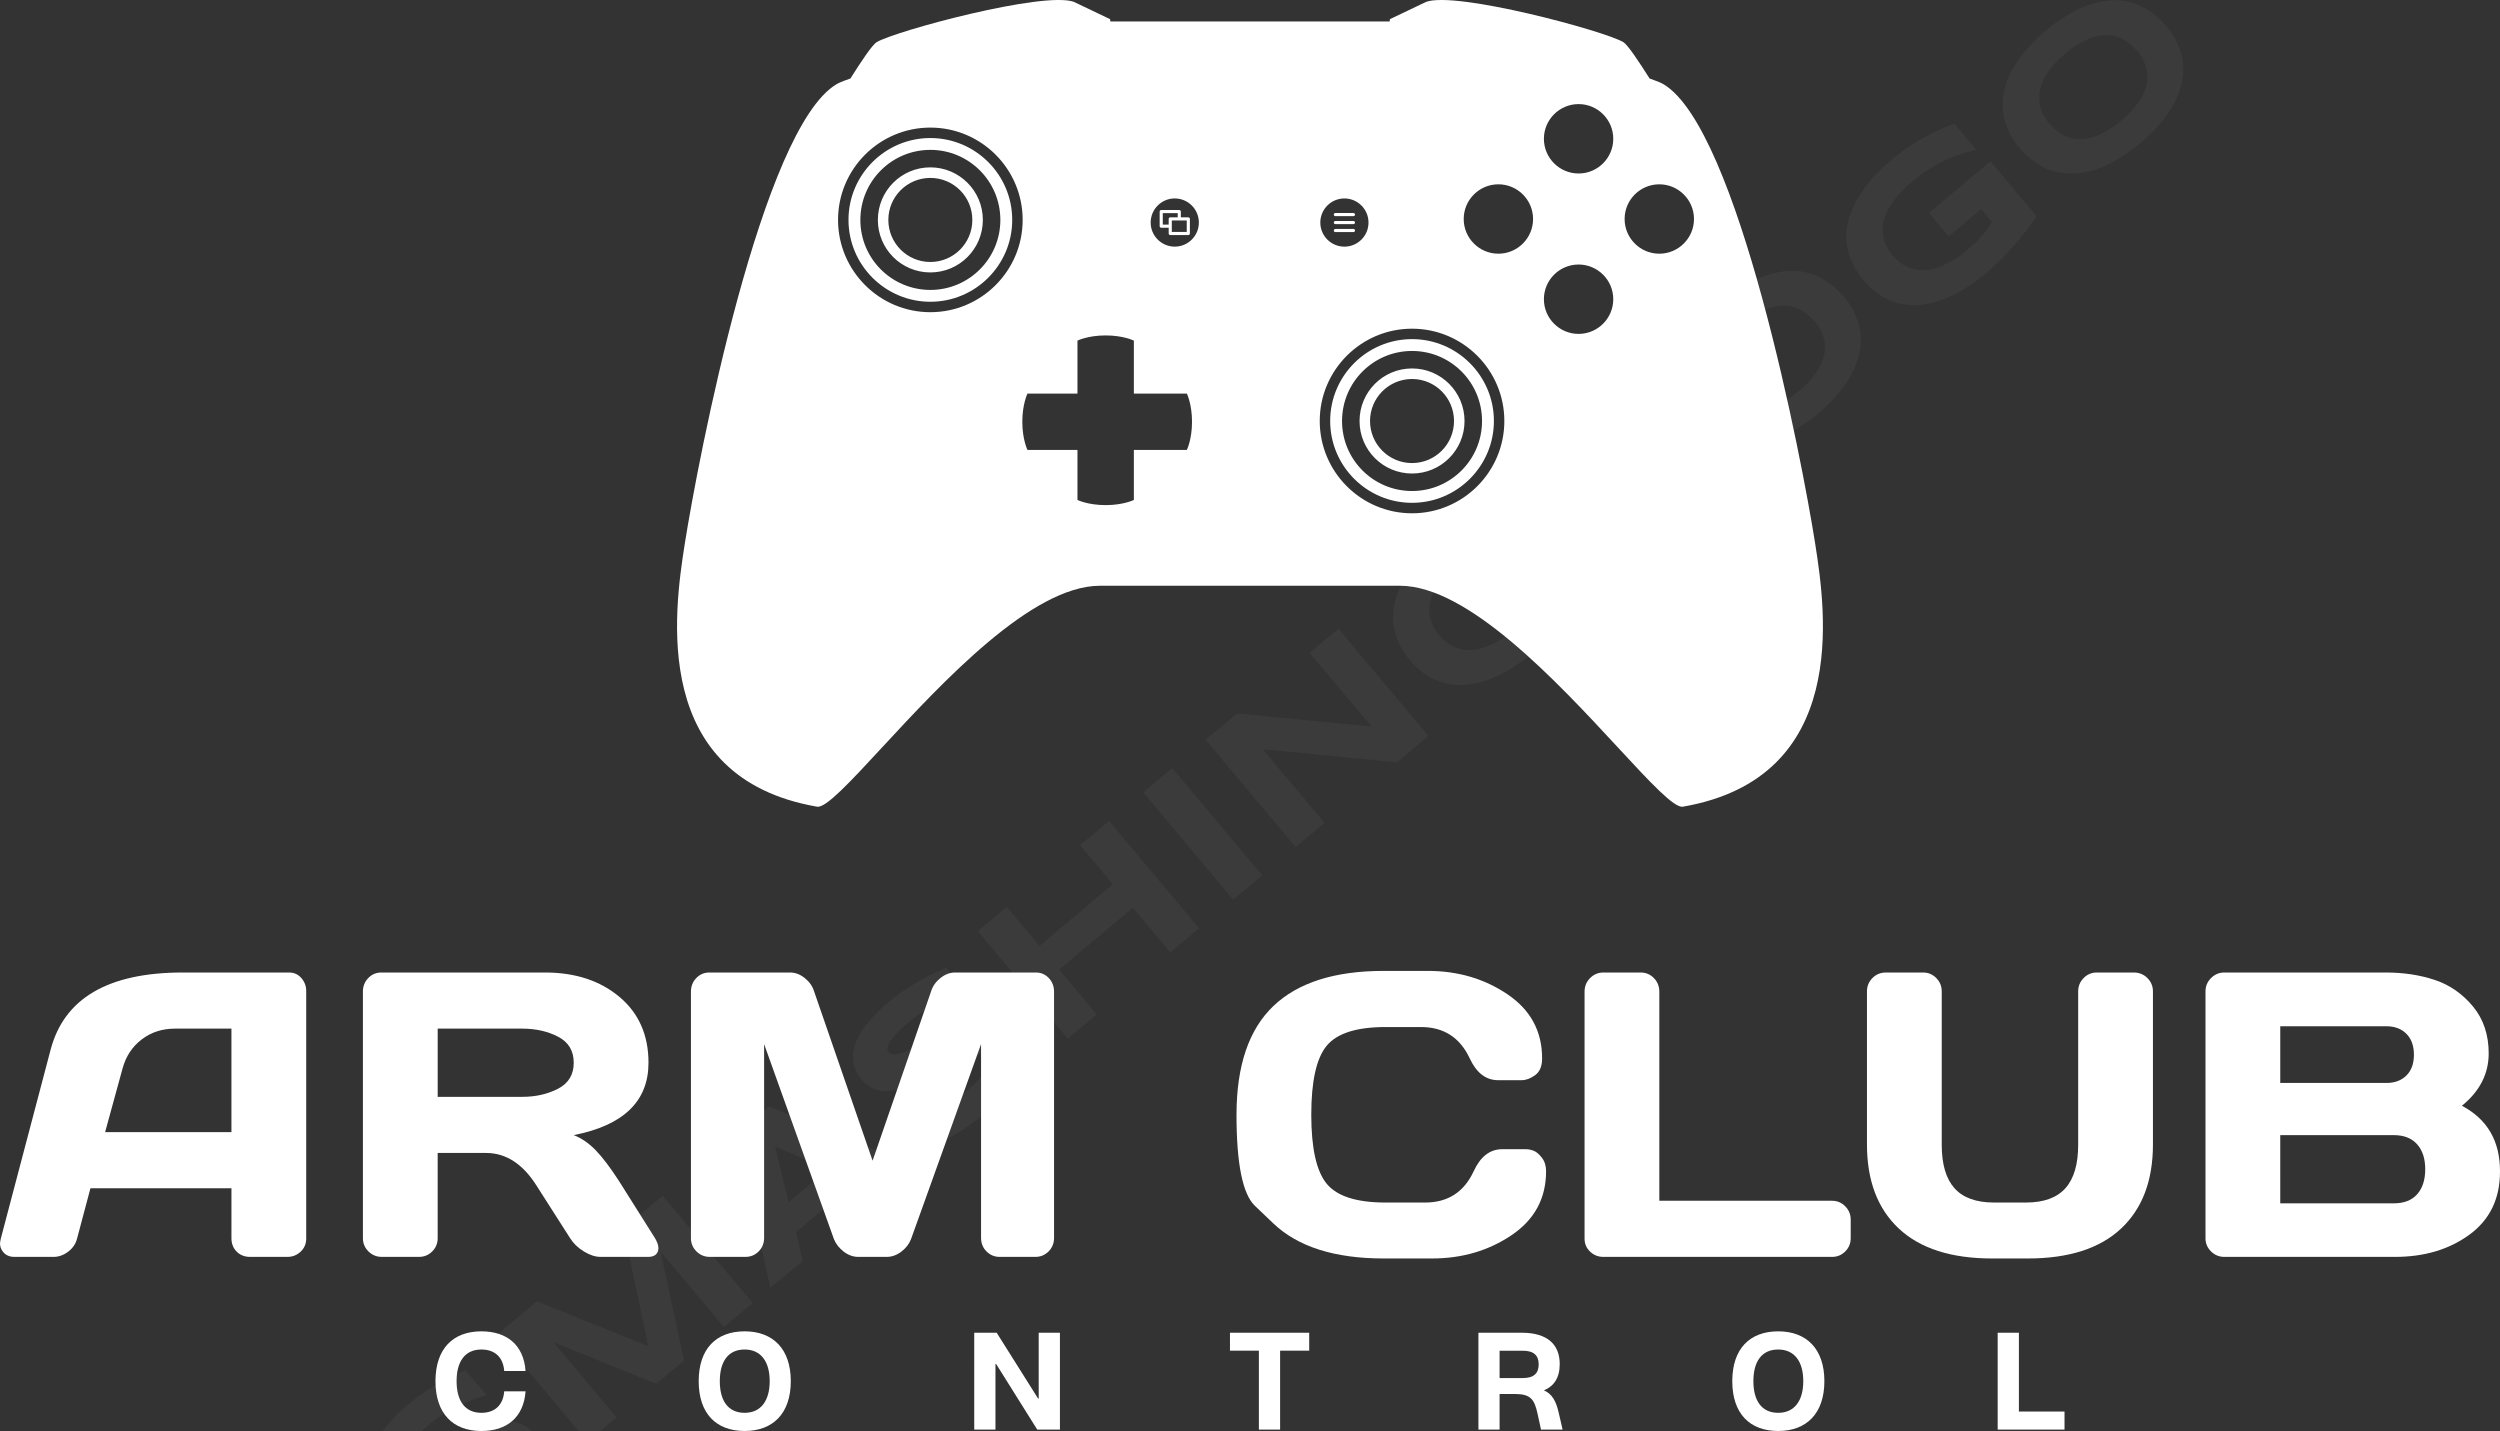 <svg xmlns:mydata="http://www.w3.org/2000/svg" mydata:contrastcolor="FFA300" mydata:template="Contrast" mydata:presentation="2.5" mydata:layouttype="undefined" mydata:specialfontid="undefined" mydata:id1="111" mydata:id2="474" mydata:companyname="ARM CLUB" mydata:companytagline="CONTROL" version="1.1" xmlns="http://www.w3.org/2000/svg" xmlns:xlink="http://www.w3.org/1999/xlink" viewBox="65.356 115 419.289 240" class="watermark-logo" width="419.289"  height="240" ><rect x="65.356" y="115" width="419.289" height="240" fill="#333333" stroke="none"/><g fill="#101820" fill-rule="none" stroke="none" stroke-width="1" stroke-linecap="butt" stroke-linejoin="miter" stroke-miterlimit="10" stroke-dasharray="" stroke-dashoffset="0" font-family="none" font-weight="none" font-size="none" text-anchor="none" style="mix-blend-mode: normal"><g data-paper-data="{&quot;isGlobalGroup&quot;:true,&quot;bounds&quot;:{&quot;x&quot;:65.35568403940508,&quot;y&quot;:114.99999999999997,&quot;width&quot;:419.2886319211898,&quot;height&quot;:240.00000000000003}}" fill="#101820"><g data-paper-data="{&quot;isSecondaryText&quot;:true}" fill-rule="nonzero" fill="#101820"><path d="M146.095,355c4.245,0 7.089,-2.261 7.406,-6.649h-3.58c-0.174,2.302 -1.565,3.601 -3.826,3.601c-2.793,0 -4.163,-2.056 -4.163,-5.309c0,-3.253 1.371,-5.309 4.163,-5.309c2.261,0 3.652,1.299 3.826,3.601h3.58c-0.317,-4.388 -3.161,-6.649 -7.406,-6.649c-4.787,0 -7.703,2.936 -7.703,8.357c0,5.421 2.915,8.357 7.703,8.357z" data-paper-data="{&quot;glyphName&quot;:&quot;C&quot;,&quot;glyphIndex&quot;:0,&quot;firstGlyphOfWord&quot;:true,&quot;word&quot;:1}" style="" fill="#FFFFFF"></path><path d="M190.241,355c4.746,0 7.743,-2.936 7.743,-8.357c0,-5.421 -2.997,-8.357 -7.743,-8.357c-4.787,0 -7.703,2.936 -7.703,8.357c0,5.421 2.915,8.357 7.703,8.357zM190.241,351.952c-2.793,0 -4.163,-2.056 -4.163,-5.309c0,-3.253 1.371,-5.309 4.163,-5.309c2.752,0 4.204,2.056 4.204,5.309c0,3.253 -1.453,5.309 -4.204,5.309z" data-paper-data="{&quot;glyphName&quot;:&quot;O&quot;,&quot;glyphIndex&quot;:1,&quot;word&quot;:1}" style="" fill="#FFFFFF"></path><path d="M228.75,354.765h3.56v-10.986h0.123l6.884,10.986h3.805v-16.244h-3.56v11.037h-0.102l-6.946,-11.037h-3.764z" data-paper-data="{&quot;glyphName&quot;:&quot;N&quot;,&quot;glyphIndex&quot;:2,&quot;word&quot;:1}" style="" fill="#FFFFFF"></path><path d="M276.49,354.765h3.56v-13.236h4.879v-3.007h-13.288v3.007h4.849z" data-paper-data="{&quot;glyphName&quot;:&quot;T&quot;,&quot;glyphIndex&quot;:3,&quot;word&quot;:1}" style="" fill="#FFFFFF"></path><path d="M326.752,351.839c-0.409,-1.749 -1.043,-3.058 -2.455,-3.652c1.667,-0.706 2.649,-2.077 2.649,-4.419c0,-3.263 -2.056,-5.248 -6.363,-5.248h-7.273v16.244h3.55v-5.974h2.527c2.68,0 3.314,0.89 3.846,3.335l0.573,2.639h3.621zM316.86,346.121v-4.583h3.928c1.821,0 2.629,0.808 2.629,2.291c0,1.442 -0.767,2.291 -2.629,2.291z" data-paper-data="{&quot;glyphName&quot;:&quot;R&quot;,&quot;glyphIndex&quot;:4,&quot;word&quot;:1}" style="" fill="#FFFFFF"></path><path d="M363.59,355c4.746,0 7.743,-2.936 7.743,-8.357c0,-5.421 -2.997,-8.357 -7.743,-8.357c-4.787,0 -7.703,2.936 -7.703,8.357c0,5.421 2.915,8.357 7.703,8.357zM363.59,351.952c-2.793,0 -4.163,-2.056 -4.163,-5.309c0,-3.253 1.371,-5.309 4.163,-5.309c2.752,0 4.204,2.056 4.204,5.309c0,3.253 -1.453,5.309 -4.204,5.309z" data-paper-data="{&quot;glyphName&quot;:&quot;O&quot;,&quot;glyphIndex&quot;:5,&quot;word&quot;:1}" style="" fill="#FFFFFF"></path><path d="M400.397,354.765h11.211v-3.028h-7.651v-13.216h-3.56z" data-paper-data="{&quot;glyphName&quot;:&quot;L&quot;,&quot;glyphIndex&quot;:6,&quot;lastGlyphOfWord&quot;:true,&quot;word&quot;:1}" style="" fill="#FFFFFF"></path></g><g data-paper-data="{&quot;isPrimaryText&quot;:true}" fill-rule="nonzero" fill="#101820"><path d="M65.489,322.74l8.349,-31.664c2.262,-8.626 9.624,-12.95 22.085,-12.972h17.928c0.82,0 1.502,0.31 2.046,0.931c0.543,0.621 0.815,1.342 0.815,2.162v41.543c0,0.865 -0.31,1.591 -0.931,2.179c-0.621,0.588 -1.364,0.881 -2.228,0.881h-6.253c-0.909,0 -1.658,-0.294 -2.245,-0.881c-0.588,-0.588 -0.881,-1.336 -0.881,-2.245v-8.382h-23.649l-2.228,8.382c-0.222,0.909 -0.721,1.658 -1.497,2.245c-0.776,0.588 -1.597,0.881 -2.461,0.881h-6.552c-0.865,0 -1.519,-0.299 -1.962,-0.898c-0.31,-0.399 -0.466,-0.854 -0.466,-1.364c0.022,-0.244 0.067,-0.51 0.133,-0.798zM82.984,304.879h21.187v-17.362h-9.479c-2.129,0 -3.986,0.604 -5.571,1.813c-1.585,1.208 -2.655,2.833 -3.21,4.873z" data-paper-data="{&quot;glyphName&quot;:&quot;A&quot;,&quot;glyphIndex&quot;:0,&quot;firstGlyphOfWord&quot;:true,&quot;word&quot;:1}" style="" fill="#FFFFFF"></path><path d="M126.223,322.673v-41.41c0,-0.865 0.299,-1.608 0.898,-2.228c0.599,-0.621 1.33,-0.931 2.195,-0.931h27.44c5.078,0 9.241,1.364 12.49,4.091c3.248,2.727 4.873,6.408 4.873,11.043c0,6.453 -4.18,10.499 -12.539,12.14c1.308,0.51 2.533,1.353 3.675,2.528c1.142,1.175 2.445,2.894 3.908,5.155l6.054,9.612c0.377,0.643 0.565,1.197 0.565,1.663c0,0.2 -0.033,0.388 -0.1,0.565c-0.222,0.599 -0.765,0.898 -1.63,0.898h-7.983c-0.865,0 -1.796,-0.305 -2.794,-0.915c-0.998,-0.61 -1.763,-1.347 -2.295,-2.212l-5.654,-8.847c-2.306,-3.637 -5.122,-5.455 -8.448,-5.455h-8.116v14.302c0,0.865 -0.305,1.602 -0.915,2.212c-0.61,0.61 -1.347,0.915 -2.212,0.915h-6.253c-0.865,0 -1.608,-0.305 -2.228,-0.915c-0.621,-0.61 -0.931,-1.347 -0.931,-2.212zM138.763,298.958h14.169c2.262,0 4.269,-0.455 6.02,-1.364c1.752,-0.909 2.628,-2.362 2.628,-4.357c0,-1.996 -0.87,-3.448 -2.611,-4.357c-1.741,-0.909 -3.753,-1.364 -6.037,-1.364h-14.169z" data-paper-data="{&quot;glyphName&quot;:&quot;R&quot;,&quot;glyphIndex&quot;:1,&quot;word&quot;:1}" style="" fill="#FFFFFF"></path><path d="M181.237,322.607v-41.277c0,-0.909 0.299,-1.674 0.898,-2.295c0.599,-0.621 1.33,-0.931 2.195,-0.931h13.537c0.865,0 1.685,0.31 2.461,0.931c0.776,0.621 1.297,1.364 1.563,2.228l9.812,28.405l9.812,-28.405c0.266,-0.865 0.787,-1.608 1.563,-2.228c0.776,-0.621 1.597,-0.931 2.461,-0.931h13.537c0.865,0 1.591,0.31 2.179,0.931c0.588,0.621 0.881,1.386 0.881,2.295v41.277c0,0.909 -0.305,1.669 -0.915,2.278c-0.61,0.61 -1.347,0.915 -2.212,0.915h-5.987c-0.865,0 -1.602,-0.305 -2.212,-0.915c-0.61,-0.61 -0.915,-1.369 -0.915,-2.278v-32.496l-11.741,32.696c-0.31,0.82 -0.854,1.524 -1.63,2.112c-0.776,0.588 -1.597,0.881 -2.461,0.881h-4.756c-0.865,0 -1.68,-0.294 -2.445,-0.881c-0.765,-0.588 -1.314,-1.292 -1.646,-2.112l-11.708,-32.696v32.496c0,0.909 -0.305,1.669 -0.915,2.278c-0.61,0.61 -1.347,0.915 -2.212,0.915h-5.987c-0.865,0 -1.608,-0.305 -2.228,-0.915c-0.621,-0.61 -0.931,-1.369 -0.931,-2.278z" data-paper-data="{&quot;glyphName&quot;:&quot;M&quot;,&quot;glyphIndex&quot;:2,&quot;lastGlyphOfWord&quot;:true,&quot;word&quot;:1}" style="" fill="#FFFFFF"></path><path d="M278.908,320.179c0,0 -1.028,-0.981 -3.085,-2.944c-2.057,-1.962 -3.085,-7.051 -3.085,-15.267c0,-8.215 2.057,-14.291 6.17,-18.227c4.113,-3.936 10.283,-5.904 18.51,-5.904h7.417c5.034,0 9.485,1.308 13.354,3.925c3.869,2.617 5.804,6.198 5.804,10.743c0,1.308 -0.388,2.245 -1.164,2.811c-0.776,0.565 -1.53,0.848 -2.262,0.848h-3.958c-2.04,0 -3.625,-1.22 -4.756,-3.659c-1.641,-3.503 -4.368,-5.255 -8.182,-5.255h-5.92c-4.856,0 -8.149,1.042 -9.879,3.127c-1.73,2.084 -2.594,5.943 -2.594,11.575c0,5.632 0.865,9.496 2.594,11.591c1.73,2.095 5.022,3.143 9.879,3.143h6.619c3.814,0 6.53,-1.752 8.149,-5.255c1.131,-2.461 2.727,-3.692 4.79,-3.692h3.958c0.399,0 0.826,0.083 1.281,0.249c0.455,0.166 0.92,0.554 1.397,1.164c0.477,0.61 0.715,1.369 0.715,2.278c0,4.546 -1.929,8.121 -5.787,10.727c-3.858,2.605 -8.304,3.908 -13.338,3.908h-8.116c-8.227,0 -14.396,-1.962 -18.51,-5.887z" data-paper-data="{&quot;glyphName&quot;:&quot;C&quot;,&quot;glyphIndex&quot;:3,&quot;firstGlyphOfWord&quot;:true,&quot;word&quot;:2}" style="" fill="#FFFFFF"></path><path d="M331.111,322.74v-41.41c0,-0.909 0.31,-1.674 0.931,-2.295c0.621,-0.621 1.364,-0.931 2.228,-0.931h6.253c0.865,0 1.602,0.31 2.212,0.931c0.61,0.621 0.915,1.386 0.915,2.295v35.057h28.97c0.865,0 1.602,0.31 2.212,0.931c0.61,0.621 0.915,1.364 0.915,2.228v3.127c0,0.865 -0.305,1.602 -0.915,2.212c-0.61,0.61 -1.347,0.915 -2.212,0.915h-38.35c-0.865,0 -1.608,-0.294 -2.228,-0.881c-0.621,-0.588 -0.931,-1.314 -0.931,-2.179z" data-paper-data="{&quot;glyphName&quot;:&quot;L&quot;,&quot;glyphIndex&quot;:4,&quot;word&quot;:2}" style="" fill="#FFFFFF"></path><path d="M378.475,306.941v-25.678c0,-0.865 0.305,-1.608 0.915,-2.228c0.61,-0.621 1.369,-0.931 2.278,-0.931h6.22c0.865,0 1.602,0.31 2.212,0.931c0.61,0.621 0.915,1.364 0.915,2.228v25.744c0,3.26 0.715,5.688 2.145,7.284c1.43,1.597 3.642,2.395 6.636,2.395h5.322c2.993,0 5.205,-0.798 6.636,-2.395c1.43,-1.597 2.145,-4.025 2.145,-7.284v-25.744c0,-0.865 0.305,-1.608 0.915,-2.228c0.61,-0.621 1.347,-0.931 2.212,-0.931h6.187c0.909,0 1.674,0.31 2.295,0.931c0.621,0.621 0.931,1.364 0.931,2.228v25.678c0,6.076 -1.785,10.782 -5.355,14.119c-3.57,3.337 -8.781,5.006 -15.633,5.006h-5.987c-6.852,0 -12.063,-1.669 -15.633,-5.006c-3.57,-3.337 -5.355,-8.044 -5.355,-14.119z" data-paper-data="{&quot;glyphName&quot;:&quot;U&quot;,&quot;glyphIndex&quot;:5,&quot;word&quot;:2}" style="" fill="#FFFFFF"></path><path d="M435.252,281.263c0,-0.865 0.31,-1.608 0.931,-2.228c0.621,-0.621 1.364,-0.931 2.228,-0.931h27.041c3.038,0 5.804,0.421 8.299,1.264c2.495,0.843 4.618,2.323 6.369,4.44c1.752,2.118 2.628,4.74 2.628,7.866c0,3.415 -1.497,6.342 -4.49,8.781c4.28,2.262 6.408,5.943 6.386,11.043c0,4.546 -1.702,8.066 -5.106,10.56c-3.404,2.495 -7.578,3.742 -12.523,3.742h-28.604c-0.865,0 -1.608,-0.305 -2.228,-0.915c-0.621,-0.61 -0.931,-1.347 -0.931,-2.212zM447.791,316.819h19.025c1.73,0 3.043,-0.51 3.941,-1.53c0.898,-1.02 1.347,-2.417 1.347,-4.191c0,-1.774 -0.455,-3.171 -1.364,-4.191c-0.909,-1.02 -2.217,-1.53 -3.925,-1.53h-19.025zM447.791,296.63h17.795c1.397,0 2.517,-0.416 3.359,-1.247c0.843,-0.832 1.264,-1.996 1.264,-3.492c0,-1.497 -0.421,-2.666 -1.264,-3.509c-0.843,-0.843 -1.962,-1.264 -3.359,-1.264h-17.795z" data-paper-data="{&quot;glyphName&quot;:&quot;B&quot;,&quot;glyphIndex&quot;:6,&quot;lastGlyphOfWord&quot;:true,&quot;word&quot;:2}" style="" fill="#FFFFFF"></path></g><g data-paper-data="{&quot;isIcon&quot;:&quot;true&quot;,&quot;iconType&quot;:&quot;icon&quot;,&quot;rawIconId&quot;:&quot;1608371&quot;,&quot;selectedEffects&quot;:{&quot;container&quot;:&quot;&quot;,&quot;transformation&quot;:&quot;&quot;,&quot;pattern&quot;:&quot;&quot;},&quot;isDetailed&quot;:true,&quot;iconStyle&quot;:&quot;standalone&quot;,&quot;bounds&quot;:{&quot;x&quot;:178.90959094262286,&quot;y&quot;:114.99999999999997,&quot;width&quot;:192.1808181147543,&quot;height&quot;:135.3071786112124},&quot;fillRule&quot;:&quot;evenodd&quot;,&quot;suitableAsStandaloneIcon&quot;:true}" fill-rule="evenodd" fill="#101820"><path d="M369.796,206.214c-2.234,-14.211 -12.914,-69.74 -25.492,-77.115c-0.416,-0.243 -1.213,-0.564 -2.285,-0.931c-1.774,-2.804 -3.662,-5.665 -4.424,-6.111c-3.246,-1.903 -27.998,-8.565 -33.051,-6.745l-6.079,2.904l-0.045,0.389h-46.838l-0.045,-0.389l-6.079,-2.904c-5.052,-1.819 -29.805,4.845 -33.051,6.745c-0.762,0.446 -2.652,3.305 -4.424,6.111c-0.779,0.267 -1.413,0.509 -1.861,0.715c0.025,-0.012 0.05,-0.024 0.076,-0.036c-0.064,0.029 -0.124,0.057 -0.18,0.085c-0.123,0.059 -0.23,0.115 -0.319,0.167c-12.581,7.375 -23.262,62.905 -25.496,77.115c-1.796,11.439 -5.821,39.224 22.197,44.082c1.455,0.26 5.491,-4.098 10.871,-9.91c10.166,-10.979 25.133,-27.145 36.572,-27.145h50.315c11.44,0 26.411,16.169 36.577,27.149c5.378,5.809 9.412,10.165 10.866,9.906c28.02,-4.858 23.995,-32.643 22.197,-44.082zM330.109,144.098c-3.209,0 -5.817,-2.612 -5.817,-5.819c0,-3.209 2.607,-5.821 5.817,-5.821c3.207,0 5.817,2.612 5.817,5.821c0,3.209 -2.609,5.819 -5.817,5.819zM221.389,167.36c-8.535,0 -15.481,-6.944 -15.481,-15.481c0,-8.537 6.944,-15.481 15.481,-15.481c8.539,0 15.483,6.944 15.483,15.481c0.002,8.537 -6.944,15.481 -15.483,15.481zM221.389,138.151c-7.568,0 -13.728,6.158 -13.728,13.73c0,7.568 6.158,13.728 13.728,13.728c7.572,0 13.732,-6.158 13.732,-13.728c0,-7.572 -6.16,-13.73 -13.732,-13.73zM221.393,163.625c-6.496,0 -11.742,-5.253 -11.742,-11.74c0,-6.494 5.249,-11.749 11.742,-11.749c6.481,0 11.738,5.255 11.738,11.749c0,6.485 -5.257,11.74 -11.738,11.74zM221.393,143.069c-4.877,0 -8.806,3.948 -8.806,8.815c0,4.866 3.929,8.808 8.806,8.808c4.858,0 8.802,-3.942 8.802,-8.808c0,-4.866 -3.944,-8.815 -8.802,-8.815zM221.389,158.938c-3.888,0 -7.044,-3.158 -7.044,-7.053c0,-3.893 3.158,-7.047 7.044,-7.047c3.897,0 7.042,3.156 7.042,7.047c0,3.895 -3.145,7.053 -7.042,7.053zM316.658,157.55c-3.207,0 -5.817,-2.612 -5.817,-5.819c0,-3.209 2.609,-5.819 5.817,-5.819c3.209,0 5.819,2.609 5.819,5.819c-0.002,3.207 -2.609,5.819 -5.819,5.819zM343.645,157.55c-3.207,0 -5.817,-2.612 -5.817,-5.819c0,-3.209 2.609,-5.819 5.817,-5.819c3.209,0 5.819,2.609 5.819,5.819c0,3.207 -2.609,5.819 -5.819,5.819zM262.381,156.365c-2.227,0 -4.04,-1.811 -4.04,-4.042c0,-2.231 1.813,-4.042 4.04,-4.042c2.229,0 4.042,1.811 4.042,4.042c0,2.231 -1.811,4.042 -4.042,4.042zM290.834,148.283c2.231,0 4.042,1.813 4.042,4.042c0,2.229 -1.811,4.042 -4.042,4.042c-2.231,0 -4.042,-1.813 -4.042,-4.042c0,-2.229 1.811,-4.042 4.042,-4.042zM264.655,151.452h-1.251v-0.965c0,-0.145 -0.12,-0.263 -0.263,-0.263h-3.03c-0.145,0 -0.263,0.117 -0.263,0.263v2.449c0,0.145 0.117,0.263 0.263,0.263h1.251v0.965c0,0.145 0.117,0.263 0.263,0.263h3.03c0.145,0 0.263,-0.117 0.263,-0.263v-2.449c0,-0.147 -0.115,-0.263 -0.263,-0.263zM289.055,150.991c0,-0.143 0.12,-0.263 0.263,-0.263h3.03c0.145,0 0.263,0.12 0.263,0.263c0,0.145 -0.117,0.263 -0.263,0.263h-3.03c-0.143,0 -0.263,-0.117 -0.263,-0.263zM261.362,151.715v0.959h-0.989v-1.924h2.505v0.703h-1.253c-0.147,0 -0.263,0.115 -0.263,0.263zM264.392,153.901h-2.505v-1.924h2.505zM289.055,152.325c0,-0.145 0.12,-0.263 0.263,-0.263h3.03c0.145,0 0.263,0.117 0.263,0.263c0,0.145 -0.117,0.263 -0.263,0.263h-3.03c-0.143,0 -0.263,-0.117 -0.263,-0.263zM289.055,153.662c0,-0.145 0.12,-0.263 0.263,-0.263h3.03c0.145,0 0.263,0.117 0.263,0.263c0,0.145 -0.117,0.263 -0.263,0.263h-3.03c-0.143,0 -0.263,-0.117 -0.263,-0.263zM330.109,171.001c-3.209,0 -5.817,-2.612 -5.817,-5.819c0,-3.207 2.607,-5.819 5.817,-5.819c3.207,0 5.817,2.612 5.817,5.819c0,3.207 -2.609,5.819 -5.817,5.819zM302.175,201.088c-8.535,0 -15.479,-6.944 -15.479,-15.481c0,-8.537 6.944,-15.481 15.479,-15.481c8.537,0 15.483,6.944 15.483,15.481c0,8.537 -6.946,15.481 -15.483,15.481zM264.409,190.466h-8.887v8.385c0,0 -1.753,0.865 -4.728,0.865c-2.975,0 -4.73,-0.865 -4.73,-0.865v-8.385h-8.383c0,0 -0.867,-1.753 -0.867,-4.73c0,-2.972 0.867,-4.728 0.867,-4.728h8.383v-8.883c0,0 1.755,-0.869 4.73,-0.869c2.975,0 4.728,0.869 4.728,0.869v8.883h8.887c0,0 0.867,1.755 0.867,4.728c0,2.977 -0.867,4.73 -0.867,4.73zM302.175,171.876c-7.568,0 -13.728,6.16 -13.728,13.73c0,7.57 6.16,13.726 13.728,13.726c7.57,0 13.732,-6.156 13.732,-13.726c0,-7.57 -6.163,-13.73 -13.732,-13.73zM302.179,197.351c-6.496,0 -11.742,-5.255 -11.742,-11.74c0,-6.494 5.249,-11.749 11.742,-11.749c6.481,0 11.738,5.255 11.738,11.749c0,6.485 -5.257,11.74 -11.738,11.74zM302.179,176.794c-4.877,0 -8.806,3.948 -8.806,8.815c0,4.866 3.929,8.808 8.806,8.808c4.858,0 8.802,-3.942 8.802,-8.808c0,-4.866 -3.944,-8.815 -8.802,-8.815zM302.175,192.664c-3.888,0 -7.044,-3.158 -7.044,-7.053c0,-3.893 3.158,-7.047 7.044,-7.047c3.897,0 7.042,3.156 7.042,7.047c0,3.895 -3.145,7.053 -7.042,7.053z" data-paper-data="{&quot;isPathIcon&quot;:true}" style="" fill="#FFFFFF"></path></g></g></g><g class="watermark-group" style="opacity:0.04"><path class="watermark-path" d="M129.52,370.3a11.88,11.88,0,0,1,2.58,5.58,12,12,0,0,1,.11,3,11.81,11.81,0,0,1-.64,2.93,12.34,12.34,0,0,1-1.41,2.72,11.65,11.65,0,0,1-2.13,2.32,12,12,0,0,1-2.64,1.69,13,13,0,0,1-2.91.9,12.47,12.47,0,0,1-3,.12,12.17,12.17,0,0,1-2.93-.64,11.8,11.8,0,0,1-2.72-1.38,12.19,12.19,0,0,1-4-4.79,11.85,11.85,0,0,1-.89-2.92,12.14,12.14,0,0,1-.13-3,11.54,11.54,0,0,1,.64-2.92,11.67,11.67,0,0,1,3.5-5,11.44,11.44,0,0,1,2.67-1.69,11.64,11.64,0,0,1,2.92-.91,10.71,10.71,0,0,1,3-.12,11.68,11.68,0,0,1,5.66,2,11.7,11.7,0,0,1,2.34,2.12m-1.4,8.76a13,13,0,0,1-1.22,2.32,9.68,9.68,0,0,1-1.81,2,7.44,7.44,0,0,1-2.38,1.37,6.17,6.17,0,0,1-5.11-.46,8.73,8.73,0,0,1-3.85-4.58,6.69,6.69,0,0,1-.34-2.66,6.09,6.09,0,0,1,.77-2.47,7.15,7.15,0,0,1,1.75-2.11,9.58,9.58,0,0,1,1.09-.81,8.23,8.23,0,0,1,1.12-.63,8.14,8.14,0,0,1,1.19-.46,12.71,12.71,0,0,1,1.32-.37l2,2.38a12.83,12.83,0,0,0-1.56.17,7.86,7.86,0,0,0-1.23.32,4.5,4.5,0,0,0-1,.49,6.41,6.41,0,0,0-.93.67,4.49,4.49,0,0,0-1.15,1.39,3.87,3.87,0,0,0-.45,1.58,4.12,4.12,0,0,0,.26,1.63,6.11,6.11,0,0,0,2.36,2.82,4.43,4.43,0,0,0,1.57.53,3.91,3.91,0,0,0,1.62-.17,4.71,4.71,0,0,0,1.57-.89,10.5,10.5,0,0,0,.83-.79,5.71,5.71,0,0,0,.65-.93,10.13,10.13,0,0,0,.54-1.14,12.24,12.24,0,0,0,.44-1.49l2,2.33m-14.46,4.55a8.86,8.86,0,0,0,2.78,2.22,9,9,0,0,0,3.29.94,9.15,9.15,0,0,0,3.39-.37,8.68,8.68,0,0,0,3.11-1.69,8.8,8.8,0,0,0,2.22-2.78,9.15,9.15,0,0,0,1-3.29,8.95,8.95,0,0,0-4.83-8.76,9,9,0,0,0-6.73-.57,9,9,0,0,0-5.33,4.47,8.94,8.94,0,0,0-.57,6.71,8.76,8.76,0,0,0,1.7,3.12" style="" fill="#FFFFFF"></path><path class="watermark-path" d="M147,349c-.48.12-1.09.31-1.82.57a24.37,24.37,0,0,0-2.4,1A28.35,28.35,0,0,0,140,352a20.72,20.72,0,0,0-2.71,1.94c-.7.59-1.28,1.11-1.74,1.57a15.07,15.07,0,0,0-1.1,1.22,4.09,4.09,0,0,0-.59.92,2.32,2.32,0,0,0-.22.64,1.16,1.16,0,0,0,0,.47,1.83,1.83,0,0,0,.18.29,1.15,1.15,0,0,0,1,.37,5.54,5.54,0,0,0,1.51-.38q.87-.35,1.95-.9l2.26-1.18q1.2-.65,2.49-1.29c.87-.44,1.73-.83,2.59-1.17a18.94,18.94,0,0,1,2.6-.81,9.27,9.27,0,0,1,2.46-.29,6.25,6.25,0,0,1,2.24.49,5.12,5.12,0,0,1,1.89,1.47,6.35,6.35,0,0,1,1.41,2.61,6,6,0,0,1,.09,2.6,8.3,8.3,0,0,1-.9,2.52,17.79,17.79,0,0,1-1.62,2.37,23.92,23.92,0,0,1-2,2.15c-.72.67-1.41,1.29-2.09,1.87a33.79,33.79,0,0,1-5.33,3.7,32.29,32.29,0,0,1-4.91,2.28l-3.61-4.3a21.38,21.38,0,0,0,5.39-1.87,27.2,27.2,0,0,0,5.4-3.56,21.59,21.59,0,0,0,2.38-2.27,8.67,8.67,0,0,0,1.18-1.7,2.32,2.32,0,0,0,.27-1.19,1.34,1.34,0,0,0-.28-.74,1.21,1.21,0,0,0-1-.42,4.32,4.32,0,0,0-1.55.34,15.77,15.77,0,0,0-2,.88c-.72.37-1.48.77-2.27,1.21l-2.45,1.3c-.85.45-1.7.85-2.56,1.21a22.37,22.37,0,0,1-2.54.86,10,10,0,0,1-2.43.32,5.76,5.76,0,0,1-2.2-.45,5,5,0,0,1-1.89-1.45,6.12,6.12,0,0,1-1.31-2.41,6,6,0,0,1-.1-2.41,8.28,8.28,0,0,1,.81-2.38,14.06,14.06,0,0,1,1.49-2.24,22.37,22.37,0,0,1,1.85-2.05q1-1,2-1.77c.7-.59,1.44-1.15,2.23-1.7s1.62-1.06,2.44-1.53,1.63-.91,2.43-1.3,1.58-.75,2.3-1L147,349" style="" fill="#FFFFFF"></path><path class="watermark-path" d="M186.76,337.57l-10.6-12.63,3.92,18.24-4.66,3.91-17.27-7,10.6,12.63-4.86,4.07-15.09-18,6.59-5.54,18.69,7.52-4.15-19.71,6.57-5.52,15.09,18-4.83,4.05" style="" fill="#FFFFFF"></path><path class="watermark-path" d="M208.84,313.24l-10,8.42,1.16,4.82L194.56,331l-5.68-25.89,5.42-4.55,24.51,10.09-5.42,4.55-4.55-2m-11.23,3.45,6.57-5.52-8.83-3.87,2.26,9.39" style="" fill="#FFFFFF"></path><path class="watermark-path" d="M227.49,281.38c-.48.12-1.09.31-1.82.57a24.37,24.37,0,0,0-2.4,1,26.11,26.11,0,0,0-2.7,1.47,20.72,20.72,0,0,0-2.71,1.94c-.7.59-1.28,1.11-1.74,1.57a13.39,13.39,0,0,0-1.1,1.22,4.29,4.29,0,0,0-.59.91,2.48,2.48,0,0,0-.22.65,1.16,1.16,0,0,0,0,.47,1.83,1.83,0,0,0,.18.29,1.15,1.15,0,0,0,1,.37,5.54,5.54,0,0,0,1.51-.38q.87-.34,2-.9l2.26-1.18q1.2-.64,2.49-1.29c.87-.44,1.73-.83,2.59-1.17a18.94,18.94,0,0,1,2.6-.81,9.27,9.27,0,0,1,2.46-.29,6.08,6.08,0,0,1,2.24.49,5.09,5.09,0,0,1,1.89,1.46,6.47,6.47,0,0,1,1.41,2.61,6.07,6.07,0,0,1,.09,2.61,8.3,8.3,0,0,1-.9,2.52,16.32,16.32,0,0,1-1.63,2.36,21.41,21.41,0,0,1-2,2.16c-.72.67-1.41,1.29-2.1,1.86a33.36,33.36,0,0,1-5.32,3.71,31.92,31.92,0,0,1-4.92,2.28l-3.6-4.3a21.38,21.38,0,0,0,5.39-1.87,27.2,27.2,0,0,0,5.4-3.56,21.59,21.59,0,0,0,2.38-2.27,8.67,8.67,0,0,0,1.18-1.7A2.32,2.32,0,0,0,231,293a1.34,1.34,0,0,0-.28-.74,1.21,1.21,0,0,0-1-.42,4.32,4.32,0,0,0-1.55.34,16.54,16.54,0,0,0-2,.88c-.71.37-1.47.77-2.26,1.21l-2.46,1.3c-.84.44-1.7.85-2.55,1.21a24.53,24.53,0,0,1-2.54.86A10,10,0,0,1,214,298a5.76,5.76,0,0,1-2.2-.45,5,5,0,0,1-1.89-1.45,6.12,6.12,0,0,1-1.31-2.41,5.78,5.78,0,0,1-.1-2.41,8,8,0,0,1,.81-2.38,14.61,14.61,0,0,1,1.49-2.25,22.26,22.26,0,0,1,1.85-2q1-1,2-1.77c.7-.59,1.44-1.15,2.23-1.7s1.62-1.06,2.44-1.53,1.63-.91,2.43-1.31,1.58-.74,2.3-1l3.5,4.16" style="" fill="#FFFFFF"></path><path class="watermark-path" d="M261.64,274.74l-6.29-7.5L243,277.61l6.3,7.5-4.86,4.07-15.09-18,4.85-4.08,5.49,6.55L252,263.3l-5.49-6.55,4.86-4.07,15.09,18-4.86,4.08" style="" fill="#FFFFFF"></path><path class="watermark-path" d="M272.18,265.9l-15.09-18,4.86-4.08,15.09,18-4.86,4.08" style="" fill="#FFFFFF"></path><path class="watermark-path" d="M299.65,242.85l-22.51-2.18L287.51,253l-4.85,4.08-15.1-18,5.28-4.43,22.56,2.22L285,224.5l4.83-4.06,15.09,18-5.26,4.42" style="" fill="#FFFFFF"></path><path class="watermark-path" d="M306.68,205.52a31.88,31.88,0,0,1,5.29-3.66,34.48,34.48,0,0,1,5.14-2.35l3.69,4.39a20.77,20.77,0,0,0-2.37.61,20.47,20.47,0,0,0-2.61,1,25.12,25.12,0,0,0-2.76,1.49,23.9,23.9,0,0,0-2.8,2,20.42,20.42,0,0,0-2.8,2.77,12.77,12.77,0,0,0-1.64,2.52,7,7,0,0,0-.68,2.24,6,6,0,0,0,.66,3.64,8.16,8.16,0,0,0,.94,1.38,9.12,9.12,0,0,0,1.08,1.07,6.39,6.39,0,0,0,1.47.91,6.73,6.73,0,0,0,1.88.48,6.54,6.54,0,0,0,2.28-.18,11.67,11.67,0,0,0,2.74-1.07,19.38,19.38,0,0,0,3.18-2.22c.57-.48,1.06-.92,1.46-1.31a14.57,14.57,0,0,0,1-1.13,11.46,11.46,0,0,0,.81-1.05l.74-1.09-1.82-2.17-5.45,4.57-3.31-3.94,10.31-8.65,7.71,9.19a29,29,0,0,1-1.67,2.43q-1,1.26-2.1,2.52c-.74.84-1.5,1.65-2.3,2.44s-1.58,1.5-2.33,2.14a31,31,0,0,1-3.59,2.61,22.55,22.55,0,0,1-3.64,1.83,15.64,15.64,0,0,1-3.63.89,10.72,10.72,0,0,1-3.49-.15,10.45,10.45,0,0,1-3.28-1.33,12.54,12.54,0,0,1-3-2.67,12,12,0,0,1-2.08-3.44,10.45,10.45,0,0,1-.71-3.5,11.14,11.14,0,0,1,.51-3.51,15.72,15.72,0,0,1,1.56-3.43,21.62,21.62,0,0,1,2.42-3.28,30.3,30.3,0,0,1,3.15-3" style="" fill="#FFFFFF"></path><path class="watermark-path" d="M336.91,211.59l-15.1-18,4.86-4.08,11.79,14,13.13-11,3.31,3.94-18,15.1" style="" fill="#FFFFFF"></path><path class="watermark-path" d="M374.54,164.71a12.28,12.28,0,0,1,2.59,4.81,10.44,10.44,0,0,1,0,5,14.62,14.62,0,0,1-2.33,5,25.55,25.55,0,0,1-4.56,4.85,26.07,26.07,0,0,1-5.6,3.67,14.79,14.79,0,0,1-5.38,1.43,10.43,10.43,0,0,1-4.94-.89,13.24,13.24,0,0,1-6.87-8.18,10.48,10.48,0,0,1,0-5,14.51,14.51,0,0,1,2.36-5,25.23,25.23,0,0,1,4.57-4.89,25,25,0,0,1,5.59-3.64,14.45,14.45,0,0,1,5.35-1.43,10.31,10.31,0,0,1,4.93.92,12.22,12.22,0,0,1,4.28,3.38m-4.91,4.11a8.36,8.36,0,0,0-2-1.72,5.5,5.5,0,0,0-2.65-.85,7.72,7.72,0,0,0-3.32.57,14.49,14.49,0,0,0-4,2.52,16.72,16.72,0,0,0-2.38,2.4,10.15,10.15,0,0,0-1.39,2.24,6.71,6.71,0,0,0-.56,2.1,5.69,5.69,0,0,0,.1,1.9,6.21,6.21,0,0,0,.61,1.69,9.85,9.85,0,0,0,1,1.44,10.48,10.48,0,0,0,1.26,1.23,6.67,6.67,0,0,0,1.57.92,6.1,6.1,0,0,0,1.85.41,6.8,6.8,0,0,0,2.15-.2,11.06,11.06,0,0,0,2.45-1,17.67,17.67,0,0,0,2.77-1.94,14.39,14.39,0,0,0,3.18-3.52,7.74,7.74,0,0,0,1.14-3.17,5.54,5.54,0,0,0-.37-2.74,8.52,8.52,0,0,0-1.36-2.3" style="" fill="#FFFFFF"></path><path class="watermark-path" d="M382.66,141.76A32.3,32.3,0,0,1,388,138.1a34.12,34.12,0,0,1,5.15-2.35l3.69,4.4a19.62,19.62,0,0,0-2.37.6,22.08,22.08,0,0,0-2.61,1,26,26,0,0,0-2.77,1.49,23.9,23.9,0,0,0-2.8,2,21,21,0,0,0-2.8,2.78,13.19,13.19,0,0,0-1.64,2.51,7.29,7.29,0,0,0-.68,2.24,6.36,6.36,0,0,0,.06,2,5.8,5.8,0,0,0,.61,1.68,8.12,8.12,0,0,0,.93,1.38,9.16,9.16,0,0,0,1.08,1.08,6.56,6.56,0,0,0,1.48.9,6,6,0,0,0,1.87.48,6.76,6.76,0,0,0,2.28-.17,12,12,0,0,0,2.74-1.08,18.57,18.57,0,0,0,3.18-2.22c.58-.48,1.06-.92,1.46-1.31s.75-.77,1.05-1.12.57-.72.81-1.06l.73-1.09-1.82-2.17-5.45,4.57-3.3-3.94,10.3-8.65,7.71,9.19a29,29,0,0,1-1.67,2.43q-1,1.26-2.1,2.52c-.73.84-1.5,1.66-2.3,2.44s-1.57,1.5-2.33,2.14a31,31,0,0,1-3.59,2.61,22.15,22.15,0,0,1-3.64,1.83,15.56,15.56,0,0,1-3.62.89,11,11,0,0,1-3.49-.14,10.84,10.84,0,0,1-3.28-1.33,12.82,12.82,0,0,1-3-2.68,12.12,12.12,0,0,1-2.08-3.43A10.71,10.71,0,0,1,375,155a11.18,11.18,0,0,1,.51-3.51,15.51,15.51,0,0,1,1.57-3.43,21.44,21.44,0,0,1,2.42-3.28,30.19,30.19,0,0,1,3.14-3" style="" fill="#FFFFFF"></path><path class="watermark-path" d="M428.63,119.31a12.26,12.26,0,0,1,2.59,4.82,10.44,10.44,0,0,1,0,5,14.53,14.53,0,0,1-2.34,5,25.29,25.29,0,0,1-4.56,4.86,26,26,0,0,1-5.59,3.67,14.84,14.84,0,0,1-5.38,1.43,10.61,10.61,0,0,1-4.95-.89,12.15,12.15,0,0,1-4.3-3.37,12,12,0,0,1-2.56-4.81,10.48,10.48,0,0,1,0-5,14.39,14.39,0,0,1,2.35-5,27.89,27.89,0,0,1,10.16-8.53,14.49,14.49,0,0,1,5.36-1.43,10.27,10.27,0,0,1,4.92.92,12.21,12.21,0,0,1,4.28,3.37m-4.91,4.12a8.17,8.17,0,0,0-2-1.72,5.58,5.58,0,0,0-2.65-.86,7.86,7.86,0,0,0-3.31.58,14.49,14.49,0,0,0-4,2.52,16.21,16.21,0,0,0-2.38,2.4,9.85,9.85,0,0,0-1.4,2.24,7,7,0,0,0-.56,2.1,6,6,0,0,0,.1,1.9,6.23,6.23,0,0,0,.62,1.69,8.49,8.49,0,0,0,1,1.44,9.18,9.18,0,0,0,1.26,1.23,6.67,6.67,0,0,0,1.57.92,6,6,0,0,0,1.84.41,6.86,6.86,0,0,0,2.16-.2,11.26,11.26,0,0,0,2.45-1,17.62,17.62,0,0,0,2.76-1.94,14.67,14.67,0,0,0,3.19-3.52,7.71,7.71,0,0,0,1.13-3.17,5.53,5.53,0,0,0-.36-2.74,8.55,8.55,0,0,0-1.37-2.3" style="" fill="#FFFFFF"></path></g></svg>